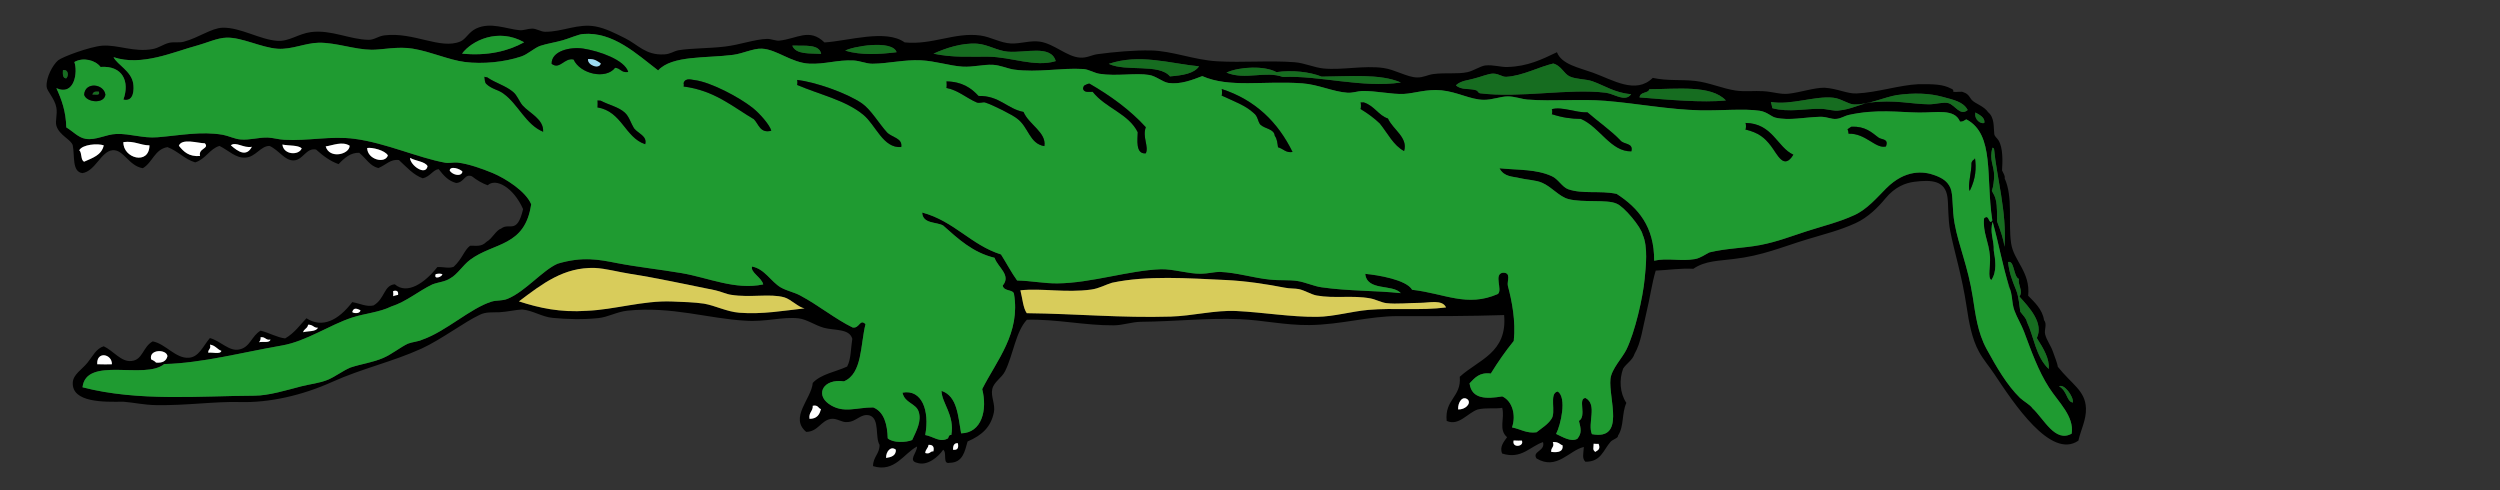 <!--?xml version="1.0" encoding="utf-8"?-->
<!-- Generator: Adobe Illustrator 15.0.2, SVG Export Plug-In . SVG Version: 6.00 Build 0)  -->

<svg version="1.1" id="Layer_1" xmlns="http://www.w3.org/2000/svg" xmlns:xlink="http://www.w3.org/1999/xlink" x="0px" y="0px" width="1020px" height="200px" viewBox="0 0 1020 200" enable-background="new 0 0 1020 200" xml:space="preserve">
<rect x="0" y="0" width="1020" height="200" fill="#333333" stroke="none"/>
<path d="M 851.066 166.59 C 851.232 171.318 848.973 175.305 847.985 179.782 C 836.736 187.612 821.486 164.341 813.674 152.6 C 811.723 149.669 809.175 146.688 807.454 143.562 C 804.447 138.105 803.291 131.234 802.388 125.198 C 800.458 112.31 797.419 103.094 795.689 94.263 C 794.722 89.326 794.992 83.689 794.577 80.525 C 793.669 73.607 788.054 73.275 781.01 74.174 C 777.545 74.617 773.167 76.188 769.226 80.984 C 766.408 84.415 762.223 88.704 757.063 91.05 C 750.407 94.076 744.876 95.352 737.094 97.719 C 727.121 100.753 718.906 104.351 707.401 105.659 C 701.504 106.471 695.834 106.267 690.871 109.668 C 685.472 109.39 681.053 110.162 675.531 110.409 C 673.994 115.478 673.14 121.849 671.707 127.67 C 670.314 133.332 669.548 139.878 666.868 144.424 C 666.131 146.918 663.517 148.353 662.236 150.397 C 660.589 154.832 660.854 160.363 663.555 164.381 C 661.599 168.744 662.67 173.952 660.144 177.738 C 660.322 178.768 658.012 179.22 657.07 180.295 C 654.129 183.654 653.206 188.469 646.839 188.386 C 645.367 187.02 646.071 184.922 646.211 182.375 C 640.301 183.627 635.196 192.061 626.888 187.043 C 624.968 184.082 630.59 184.122 629.551 180.382 C 624.318 182.069 620.758 187.546 612.892 185.045 C 611.67 182.34 613.662 180.098 614.89 178.382 C 611.258 175.208 614.048 170.812 612.901 166.396 C 610.386 166.876 606.272 166.242 602.908 167.062 C 598.74 168.474 595.181 173.961 590.242 171.723 C 589.352 162.86 596.308 162.019 595.585 153.731 C 603.198 146.743 615.067 144.006 613.681 128.545 C 600.114 128.995 584.307 129.032 570.358 128.979 C 558.672 128.935 547.071 132.483 534.254 132.622 C 524.236 132.73 515.241 130.605 505.811 130.216 C 492.495 129.667 479.131 131.18 465.617 131.289 C 461.82 131.319 458.214 132.7 454.466 132.734 C 442.618 132.839 431.008 130.133 418.964 130.45 C 414.382 135.404 413.465 144.549 410.074 151.449 C 408.717 154.209 405.484 155.802 404.839 158.763 C 404.176 161.81 406.175 164.945 405.504 168.251 C 404.311 174.129 400.795 177.553 394.778 180.114 C 393.614 184.189 392.845 188.754 387.479 188.822 C 384.364 189.554 386.554 184.698 384.813 183.489 C 382.896 186.347 378.364 190.265 374.164 188.83 C 370.337 187.942 374.163 184.724 374.165 182.174 C 368.778 184.92 365.072 192.931 356.198 190.178 C 356.223 186.357 358.882 185.217 358.861 181.515 C 356.963 178.376 358.98 171.001 354.906 169.532 C 351.172 168.463 349.479 172.174 345.585 172.202 C 343.476 172.445 341.387 170.493 338.967 170.913 C 334.897 171.618 333.774 176.125 328.93 176.211 C 321.968 170.38 331.076 162.712 331.609 156.224 C 334.963 152.6 340.984 151.718 345.633 149.555 C 347.246 146.615 347.123 141.964 347.737 138.242 C 346.57 133.985 340.507 134.914 336.206 133.754 C 332.573 132.774 329.244 130.291 325.846 129.893 C 319.296 129.127 312.194 131.459 304.104 130.841 C 289.307 130.043 273.951 124.892 256.048 126.745 C 251.663 127.198 248.206 129.36 244.096 129.787 C 237.752 130.446 231.412 130.254 225.48 129.693 C 221.049 129.274 217.392 126.645 213.027 126.273 C 210.479 126.369 206.964 127.234 203.745 127.398 C 200.989 127.502 198.149 127.177 195.69 128.462 C 189.66 131.245 179.884 138.632 171.979 142.232 C 160.208 147.593 147.587 150.382 135.687 155.754 C 123.096 161.439 109.701 164.357 98.02 164.034 C 87.592 163.745 76.379 165.484 63.723 165.292 C 58.74 165.217 54.805 164.258 50.295 163.895 C 42.593 164.015 29.308 164.336 29.685 156.123 C 29.84 152.736 33.435 150.808 35.733 147.933 C 37.905 145.217 39.243 142.208 42.323 141.281 C 46.31 143.144 49.464 147.812 53.672 147.277 C 58.26 146.861 58.287 141.467 62.299 139.285 C 67.516 140.2 71.7 146.438 77.126 145.959 C 81.174 145.601 82.733 141.394 85.624 137.93 C 90.013 139.064 93.51 143.553 97.669 142.571 C 102.078 141.674 102.59 137.094 106.337 134.892 C 110.176 135.915 112.983 137.65 116.341 138.08 C 120.329 135.763 122.493 132.428 125.024 129.85 C 131.457 134.002 138.003 130.776 143.717 123.269 C 147.138 123.879 149.496 125.284 152.398 124.623 C 157.126 121.858 156.516 116.422 161.074 115.985 C 166.123 120.434 173.454 115.339 178.435 108.956 C 181.197 108.859 183.103 109.635 185.114 108.841 C 188.692 105.492 189.378 102.064 191.8 100.255 C 194.305 100.168 196.352 100.828 198.485 98.668 C 200.962 97.278 202.34 93.919 204.507 93.232 C 207.873 90.606 210.944 95.931 213.423 85.311 C 209.403 76.299 202.212 72.541 198.984 75.592 C 196.889 74.882 194.605 73.557 192.523 71.917 C 189.474 70.744 189.508 74.48 186.092 74.658 C 182.948 73.812 181.1 71.755 178.966 68.995 C 176.663 69.279 175.588 71.999 172.498 72.752 C 168.625 71.346 166.116 68.375 162.761 65.302 C 159.318 64.816 157.56 67.264 154.359 68.578 C 150.868 67.689 149.539 64.821 146.556 62.332 C 143.044 62.218 140.497 64.457 138.141 66.969 C 134.69 65.733 131.901 63.669 128.96 61.015 C 124.859 60.186 123.651 65.357 119.844 65.448 C 116.089 65.537 114.124 61.489 109.977 59.529 C 106.289 59.534 104.272 64.111 100.13 64.3 C 96.164 64.567 93.465 61.504 89.557 59.534 C 85.546 60.69 83.971 64.904 79.629 66.254 C 75.232 64.935 72.643 61.635 68.332 60.026 C 63.063 60.916 62.277 66.299 58.27 68.629 C 52.483 67.686 50.432 60.885 45.906 61.293 C 41.248 61.714 38.913 69.833 33.615 70.633 C 29.277 70.059 30.553 63.535 29.683 59.3 C 29.072 56.955 24.251 55.301 23.014 51.334 C 22.427 49.303 23.513 46.745 22.992 43.869 C 22.312 40.113 19.114 37.218 19.015 35.335 C 18.791 31.437 21.544 26.518 23.675 24.643 C 25.403 23.203 36.54 19.081 41.694 18.638 C 48.137 18.177 54.584 21.414 62.228 20.029 C 64.872 19.55 66.5 18.092 69.01 17.465 C 71.012 17.012 73.131 17.536 74.947 17.031 C 81.141 15.387 86.239 11.435 90.844 11.31 C 98.112 11.136 105.966 16.153 113.152 16.665 C 117.948 17.006 121.708 13.759 126.895 13.088 C 135.076 12.03 142.718 16.13 150.384 16.248 C 152.762 16.285 154.213 14.738 156.946 14.416 C 168.89 13.008 179.617 20.286 187.748 16.959 C 190.04 16.072 191.158 13.124 194.22 11.665 C 200.131 8.85 206.535 11.809 211.972 12.326 C 213.608 12.482 215.267 11.707 217.072 11.671 C 218.841 11.635 220.648 12.949 222.389 12.967 C 229.434 13.04 235.817 9.444 243.034 10.802 C 247.221 11.59 251.14 13.675 254.965 15.56 C 260.361 18.22 263.314 22.576 270.938 22.2 C 273.641 22.066 274.645 20.919 276.954 20.475 C 282.316 19.623 289.197 19.799 295.885 18.987 C 301.963 18.25 308.012 16 312.983 15.87 C 314.502 15.83 316.829 16.78 317.963 16.576 C 325.191 15.84 330.227 11.287 336.381 17.319 C 346.279 16.673 361.472 11.796 369.096 17.295 C 380.287 18.448 389.511 13.081 399.945 14.481 C 404.284 15.063 408.145 17.536 412.452 17.735 C 416.402 17.918 420.372 16.406 424.256 16.986 C 430.082 17.856 435.275 23.136 440.572 23.498 C 443.446 23.731 445.357 22.422 447.742 22.104 C 454.764 21.167 462.777 20.458 469.584 20.585 C 478.15 20.744 487.192 24.457 496.483 25 C 507.195 25.626 517.859 24.586 528.227 25.389 C 532.216 25.698 536.178 27.566 539.998 27.938 C 547.662 28.683 556.455 26.622 564.436 27.736 C 569.157 28.396 574.193 31.532 578.104 31.597 C 580.734 31.676 582.403 30.531 584.809 30.214 C 589.763 29.559 594.713 30.335 598.793 29.426 C 601.07 28.919 603.913 27.044 605.863 26.719 C 609.429 26.329 612.361 27.48 615.179 27.325 C 623.258 27.099 629.137 24.232 635.232 21.304 C 637.135 26.275 644.109 27.565 649.861 29.637 C 658.033 32.582 667.391 38.637 674.323 31.773 C 680.43 33.09 685.823 32.372 691.626 33.018 C 697.347 33.656 702.771 36.16 708.214 36.95 C 711.818 37.473 716.065 36.982 719.266 37.197 C 723.312 37.391 726.398 38.609 729.683 38.246 C 734.532 37.71 740.078 35.771 744.371 35.789 C 749.764 36.128 753.617 38.301 757.468 38.129 C 765.948 37.748 774.86 34.714 782.794 34.34 C 788.973 34.313 792.672 34.356 796.026 36.144 C 797.38 36.626 796.792 37.299 797.005 37.477 C 798.402 37.688 800.405 37.12 801.18 37.68 C 803.28 38.351 803.758 40.008 804.469 40.77 C 805.964 42.371 809.508 43.282 811.165 45.795 C 813.855 47.982 813.331 51.981 813.661 54.636 C 813.801 55.764 814.788 56.255 815.439 57.337 C 817.246 60.343 817.071 65.844 816.838 69.532 C 817.37 70.794 818.143 71.63 817.908 72.798 C 821.359 80.451 819.301 90.504 820.523 99.194 C 821.543 106.448 828.472 110.93 827.496 120.659 C 829.863 123.077 833.374 126.265 833.953 130.587 C 835.358 132.318 833.932 134.514 834.417 136.405 C 835.057 138.901 836.701 140.905 837.566 143.402 C 838.313 145.561 839.487 148.407 839.567 149.614 C 845.315 156.887 850.812 159.328 851.066 166.59 M 829.284 166.582 C 833.894 170.901 838.543 180.778 845.236 176.914 C 846.366 169.859 839.844 164.11 836.019 158.147 C 831.555 151.186 828.713 143.116 825.841 135.374 C 824.687 132.263 822.915 129.747 821.861 126.566 C 820.846 123.501 820.849 119.989 819.9 117.216 C 816.7 107.862 815.562 98.98 812.973 90.5 C 811.743 94.731 813.603 98.048 813.447 102.154 C 814.127 106.067 814.815 110.732 812.491 114.282 C 810.672 113.189 812.444 108.36 811.798 104.659 C 811.766 99.012 808.794 94.895 809.503 89.136 C 811.696 86.911 811.291 92.179 812.863 89.957 C 810.13 72.401 813.875 54.926 802.392 48.761 C 801.965 48.562 801.041 49.842 799.675 49.595 C 797.395 44.218 790.18 45.996 783.007 45.921 C 774.776 45.835 765.723 44.377 754.188 46.91 C 752.542 47.272 751.312 48.401 749.028 48.506 C 747.36 48.707 745.328 47.628 742.778 47.647 C 736.102 47.806 730.173 49.325 724.392 48.009 C 722.591 47.546 720.906 45.612 717.906 45.186 C 711.775 44.241 701.771 45.182 693.724 45.01 C 681.071 44.74 667.885 42.197 655.098 41.147 C 644.569 40.282 633.933 41.443 623.108 40.619 C 620.856 40.433 618.03 39.341 615.195 39.334 C 612.084 39.351 608.826 40.805 605.259 40.726 C 599.865 40.642 594.766 37.527 588.062 36.85 C 582.339 36.23 576.739 38.144 572.883 38.31 C 567.894 38.609 561.468 36.999 555.723 37.12 C 554.006 37.18 551.807 37.973 549.782 37.837 C 543.822 37.419 537.781 34.458 531.326 34.006 C 515.561 32.861 501.658 35.958 490.522 31.05 C 486.382 32.639 481.606 34.542 476.668 33.836 C 474.473 33.477 471.415 30.987 468.914 30.585 C 462.962 29.626 455.762 31.246 448.401 30.083 C 446.493 29.738 444.142 28.291 441.944 28.155 C 432.908 27.599 423.513 29.707 413.675 28.383 C 411.067 28.012 408.229 26.614 405.106 26.441 C 401.483 26.238 396.795 27.439 392.802 27.191 C 387.282 26.848 381.752 24.897 375.719 24.606 C 368.827 24.273 362.288 25.971 355.954 26 C 353.386 26.012 350.917 24.813 348.19 24.67 C 341.502 24.368 336.573 26.281 330.204 25.97 C 322.798 25.608 316.885 20.12 310.84 19.856 C 307.292 19.701 303.193 21.848 299.074 22.382 C 288.119 23.803 274.197 22.51 268.515 28.728 C 259.78 22.065 250.134 12.852 237.916 13.871 C 236.021 13.985 232.415 15.627 229.567 16.443 C 226.532 17.313 223.035 17.794 220.361 18.742 C 217.763 19.664 215.419 22.161 212.594 23.064 C 205.73 25.373 196.914 26.202 189.686 25.295 C 183.106 24.47 175.891 21.094 168.383 19.849 C 162.308 18.841 155.933 20.321 151.674 20.308 C 144.57 20.22 137.356 17.402 130.137 17.422 C 124.466 17.537 118.99 20.301 113.246 19.889 C 106.459 19.403 98.844 15.173 92.354 15.367 C 88.528 15.482 84.446 17.533 80.187 18.62 C 71.195 21.081 57.543 27.21 46.351 23.316 C 47.898 26.524 53.527 28.933 54.333 33.971 C 54.71 36.034 54.819 41.709 50.338 40.634 C 53.013 33.269 50.057 26.657 41.006 27.307 C 38.899 24.493 33.864 23.243 30.341 25.309 C 31.763 29.174 30.549 39.294 23.006 35.975 C 25.119 40.574 26.905 45.411 27.041 51.965 C 29.852 53.648 31.881 56.115 34.92 56.635 C 39.111 57.353 43.178 54.788 47.531 54.653 C 53.184 54.477 58.319 56.489 64.257 56.004 C 73.756 55.227 82.033 53.456 90.919 55.008 C 93.396 55.441 95.726 56.707 98.148 56.91 C 101.888 57.223 105.475 56.005 109.326 56.127 C 111.4 56.187 113.863 56.977 115.824 56.994 C 125.891 57.637 134.86 55.32 144.792 56.655 C 157.456 58.356 170.533 64.355 181.589 66.374 C 183.19 66.666 185.232 66.188 186.684 66.315 C 191.151 66.837 196.394 68.76 200.883 70.515 C 206.472 72.965 214.468 77.953 216.731 83.326 C 214.196 100.78 201.482 98.771 191.806 105.998 C 188.826 108.224 186.704 111.873 183.77 113.518 C 181.496 115.021 179.025 115.055 176.433 116.03 C 170.976 118.613 165.637 123.177 159.704 125.021 C 154.84 127.426 148.999 127.843 143.808 129.521 C 134.442 132.549 125 139.231 115.077 140.952 C 98.565 143.815 82.619 148.126 66.98 148.541 C 59.12 155.093 35.142 145.132 33.666 158.009 C 56.444 163.954 82.289 161.504 103.772 161.442 C 109.686 161.425 116.71 159.216 123.033 157.592 C 126.518 156.697 130.394 156.339 133.766 154.936 C 136.788 153.678 139.889 151.225 143.023 149.943 C 147.644 148.386 152.161 147.936 156.405 145.99 C 159.887 144.582 163.138 141.745 166.412 140.219 C 168.247 139.487 170.634 139.398 172.398 138.541 C 181.976 135.191 191.944 125.749 200.544 123.066 C 202.628 122.416 204.85 122.825 207.046 121.935 C 214.298 118.997 221.408 110.2 227.545 107.573 C 237.801 104.539 244.443 105.921 251.596 107.316 C 259.8 108.916 269.116 109.907 278.013 111.416 C 289.102 113.296 299.995 118.459 311.394 116.038 C 310.833 113.283 306.063 111.105 306.84 108.743 C 312.013 109.708 314.496 114.89 318.558 117.273 C 321.188 118.746 323.9 119.182 326.441 120.535 C 333.986 124.551 340.65 130.08 347.851 133.606 C 350.722 134.155 350.742 129.899 353.127 132.249 C 350.998 140.71 351.872 152.416 344.334 155.584 C 335.971 154.382 332.612 160.792 338.075 164.731 C 343.934 168.956 349.407 166.173 356.288 166.235 C 360.739 168.027 362.017 173.169 362.191 178.838 C 364.249 180.736 369.67 180.627 372.173 179.502 C 374.02 175.643 376.049 171.569 374.838 168.161 C 373.845 164.318 369.102 164.688 368.215 160.176 C 376.098 158.77 379.357 167.436 377.497 177.492 C 380.857 178.065 383.481 180.787 386.808 178.817 C 387.086 178.089 387.206 177.331 388.14 177.478 C 389.586 169.369 384.199 164.427 384.142 159.471 C 390.652 161.62 390.883 169.924 392.134 176.803 C 400.616 176.635 402.916 167.184 400.738 158.752 C 406.628 147.06 416.482 135.917 413.692 119.811 C 413.166 117.981 409.572 118.971 409.101 116.513 C 412.704 112.234 407.055 109.042 405.786 105.177 C 396.866 103.027 390.948 97.463 384.773 91.987 C 381.961 90.449 376.447 91.391 376.251 86.704 C 389.306 90.212 396.179 99.957 408.407 103.816 C 410.729 107.489 412.709 111.3 414.987 114.439 C 420.997 114.599 426.035 115.675 431.385 115.626 C 445.157 115.499 460.655 110.314 473.558 109.849 C 478.595 109.667 484.997 111.792 489.731 111.662 C 493.046 111.773 495.113 110.848 497.765 110.945 C 504.678 111.199 511.353 113.399 518.271 114.1 C 522.02 114.48 525.808 114.104 529.404 114.66 C 532.685 115.167 535.933 116.762 539.328 117.242 C 550.067 118.759 561.436 118.538 571.502 119.597 C 568.27 115.81 557.689 118.894 557.025 111.734 C 562.026 112.182 573.839 114.115 576.157 118.23 C 589.508 119.745 598.499 125.476 611.144 119.942 C 613.142 118.219 609.331 111.893 613.115 111.271 C 616.819 111.086 614.733 114.808 615.213 116.615 C 616.854 122.794 618.482 131.017 617.613 139.112 C 614.344 143.114 611.213 147.602 608.254 152.403 C 603.655 151.798 601.748 154.125 599.579 156.397 C 600.405 163.012 606.731 162.766 612.904 161.727 C 617.055 163.567 618.645 169.465 616.896 174.378 C 620.563 175.11 622.783 176.896 626.89 176.378 C 629.116 174.604 631.488 173.196 632.892 171.047 C 635.108 168.378 631.809 160.377 635.57 159.729 C 639.33 162.262 636.796 173.338 634.89 177.042 C 637.67 178.32 640.91 180.433 643.543 179.041 C 645.407 176.764 645.074 175.09 644.214 171.712 C 647.514 169.764 643.606 162.478 646.894 162.376 C 651.871 165.093 647.601 172.676 649.501 177.135 C 663.344 179.744 656.228 162.638 657.066 154.618 C 657.495 150.521 661.964 146 663.643 142.512 C 667.081 135.369 670.274 121.643 671.033 113.682 C 671.496 108.818 672.451 100.698 670.206 95.737 C 669.585 92.628 662.561 84.225 659.571 83.087 C 655.527 81.246 646.088 82.807 639.88 81.213 C 635.995 80.216 633.481 76.32 628.994 74.55 C 627.243 73.541 622.571 73.32 620.012 72.656 C 617.48 71.999 613.515 72.25 611.827 68.661 C 619.85 69.456 626.852 68.97 633.08 71.883 C 635.753 72.983 637.462 76.315 639.697 77.18 C 645.86 79.29 652.636 77.639 659.611 79.099 C 668.399 84.814 674.999 92.477 674.895 106.368 C 680.392 105.116 685.718 106.736 691.53 105.699 C 693.82 105.291 695.905 103.698 697.446 102.977 C 704.486 101.248 711.292 101.3 718.136 99.977 C 725.005 98.649 731.162 96.328 737.029 94.361 C 743.796 92.093 751.047 90.686 756.132 87.773 C 761.844 85.879 766.057 80.195 769.592 76.763 C 777.477 69.109 784.826 69.765 789.515 71.545 C 792.405 72.642 794.634 73.922 795.84 76.834 C 796.95 79.514 796.418 85.303 797.449 91.029 C 799.156 100.513 802.902 108.381 804.902 121.278 C 805.961 128.109 806.893 135.657 810.503 142.351 C 814.379 149.537 819.044 157.263 824.019 162.256 C 826.295 164.14 828.043 165.008 829.284 166.582 M 840.106 157.622 C 843.576 159.596 843.142 163.968 845.758 164.218 C 846.018 161.705 842.092 156.411 840.106 157.622 M 826.986 131.345 C 829.911 137.538 830.536 145.445 835.874 150.54 C 836.284 146.546 833.876 142.358 831.026 137.927 C 833.889 131.791 828.081 125.593 823.913 120.997 C 825.601 118.746 823.166 116.203 823.732 113.824 C 821.44 112.926 821.921 106.034 819.277 106.921 C 819.819 111.438 820.911 114.256 822.552 118.291 C 823.708 121.132 823.846 124.597 824.294 127.201 C 825.401 128.703 826.719 129.843 826.986 131.345 M 814.793 90.312 C 816.429 94.749 817.38 97.518 817.854 100.667 C 818.858 86.594 814.54 71.706 813.59 60.911 C 813.453 60.89 813.583 60.315 812.942 60.269 C 811.458 65.251 813.652 67.65 813.6 71.768 C 813.577 73.588 813.308 76.149 812.673 77.868 C 813.563 79.483 813.916 79.987 814.293 81.572 C 814.942 84.297 814.751 88.07 814.793 90.312 M 805.96 45.907 C 805.397 48.994 808.361 50.727 809.608 50.147 C 809.991 48.014 807.705 46.849 805.96 45.907 M 794.929 42.074 C 797.61 42.805 799.767 47.526 802.806 44.883 C 801.094 41.507 796.963 40.726 792.603 39.523 C 787.217 38.036 780.83 37.788 774.028 38.798 C 768.864 39.565 762.469 42.729 756.65 42.63 C 753.741 42.581 751.707 40.22 747.793 39.864 C 740.844 39.037 730.376 43.03 722.543 41.594 C 722.776 42.698 723.091 43.728 723.112 44.138 C 729.984 45.962 736.625 44.246 743.006 44.402 C 745.645 44.466 748.489 45.458 750.3 45.083 C 755.361 44.593 758.905 42.403 762.887 41.865 C 772.665 40.542 780.039 42.498 787.032 42.553 C 789.755 42.575 792.893 41.519 794.929 42.074 M 668.932 39.747 C 681.142 40.726 694.377 41.943 704.159 40.99 C 698.156 34.585 684.19 36.363 672.913 36.4 C 672.594 38.197 669.202 37.263 668.932 39.747 M 655.219 37.835 C 658.607 38.246 663.034 41.859 665.523 38.424 C 658.943 37.982 654.434 34.745 649.688 33.186 C 647.334 32.191 643.014 32.433 640.406 31.18 C 638.06 30.053 636.969 26.806 633.734 25.922 C 627.919 27.268 621.243 30.936 614.634 31.341 C 612.816 31.452 611.717 30.067 609.194 30.034 C 607.189 30.039 604.141 31.407 601.286 32.084 C 599.149 32.742 596.097 32.826 594.007 34.804 C 596.219 36.84 599.424 36.004 601.975 36.754 C 603.159 37.023 603.038 37.952 603.836 38.052 C 620.248 40.111 639.929 35.977 655.219 37.835 M 650.873 184.374 C 651.958 183.668 653.115 183.258 652.207 181.042 C 652.541 181.134 650.538 181.134 650.208 181.042 C 650.192 182.834 649.662 183.473 650.873 184.374 M 637.542 181.707 C 636.479 181.419 635.969 180.148 633.554 180.38 C 634.355 182.505 632.721 182.434 632.886 184.375 C 635.903 184.734 637.854 184.221 637.542 181.707 M 617.559 179.718 C 616.717 182.995 622.123 182.226 620.889 179.718 C 621.209 179.809 617.871 179.81 617.559 179.718 C 617.873 179.81 617.873 179.809 617.559 179.718 M 594.908 167.059 C 597.813 167.189 600.299 164.709 598.905 163.065 C 596.776 161.189 594.732 164.103 594.908 167.059 M 589.974 125.435 C 588.535 122.09 583.045 123.553 579.522 123.561 C 575.222 123.571 569.787 124.154 565.663 123.683 C 563.609 123.448 561.318 122.153 559.07 121.738 C 551.954 120.423 544.167 121.818 537.336 120.594 C 534.917 120.16 532.297 118.475 530.105 117.996 C 528.412 117.627 526.041 117.749 524.217 117.387 C 516.89 115.932 508.364 114.64 500.309 114.258 C 484.541 113.511 468.006 112.319 453.685 115.371 C 451.241 116.031 448.432 117.786 445.14 118.128 C 434.799 119.583 425.047 117.483 416.33 118.449 C 417.169 121.817 417.449 125.733 418.925 127.779 C 439.243 128.016 457.656 129.772 477.591 129.165 C 486.804 128.885 495.638 126.467 504.494 126.897 C 515.29 127.42 526.791 129.385 537.373 129.268 C 544.183 129.192 551.448 127.03 558.363 126.428 C 568.651 125.534 579.703 126.777 589.974 125.435 M 523.432 31.408 C 538.31 30.701 555.671 36.008 571.564 33.663 C 563.131 29.977 550.475 31.195 539.246 31.269 C 534.421 29.325 527.167 28.494 520.789 29.43 C 516.066 26.781 505.905 27.12 500.385 29.619 C 508.118 32.814 516.245 28.775 523.432 31.408 M 477.358 31.168 C 482.454 30.737 487.125 30.058 489.201 27.07 C 477.215 25.892 465.054 21.808 452.384 26.054 C 459.316 29.39 472.897 25.81 477.358 31.168 M 403.15 23.126 C 412.659 23.212 422.238 27.526 430.735 24.929 C 428.8 18.146 418.401 21.686 411.193 21.083 C 406.845 20.72 402.963 18.099 398.608 17.819 C 392.433 17.422 385.593 19.718 380.869 21.907 C 388.962 23.578 395.498 23.058 403.15 23.126 M 388.81 183.484 C 390.763 183.782 391.195 182.647 390.803 180.818 C 389.255 180.707 388.816 181.834 388.81 183.484 M 380.823 184.158 C 381.21 182.509 380.777 181.385 378.827 181.498 C 378.737 182.854 377.585 183.267 377.495 184.83 C 379.569 185.473 379.417 183.984 380.823 184.158 M 361.529 186.845 C 363.72 186.517 365.562 185.895 365.525 183.512 C 363.524 181.744 361.393 184.24 361.529 186.845 M 365.811 21.304 C 364.081 16.039 347.551 19.015 344.851 20.668 C 351.372 22.614 358.817 22.165 365.811 21.304 M 330.271 170.886 C 333.257 170.911 334.432 169.175 334.937 166.887 C 333.837 166.692 333.896 165.063 331.605 165.556 C 331.739 167.822 329.876 168.192 330.271 170.886 M 323.257 18.611 C 324.756 22.367 330.512 21.692 335.036 21.988 C 334.275 17.876 328.299 18.769 323.257 18.611 M 328.26 125.805 C 325.942 125.512 322.601 122.057 320.016 121.321 C 314.252 119.68 305.988 121.503 298.446 120.32 C 296.067 119.947 294.453 119.02 291.773 118.408 C 279.417 115.997 268.718 113.487 256.984 111.713 C 252.108 110.975 247.641 109.513 242.348 109.326 C 230.777 108.916 220.69 115.812 211.87 122.944 C 219.487 125.762 229.178 127.395 239.148 126.874 C 251.028 126.254 262.233 122.606 274.121 123.014 C 278.624 123.169 283.18 123.273 287.227 123.91 C 291.827 124.634 296.485 127.188 301.615 127.594 C 310.844 128.325 320.239 126.713 328.26 125.805 M 213.841 17.247 C 203.215 11.219 192.376 16.637 188.516 21.877 C 198.726 22.909 207.256 20.914 213.841 17.247 M 183.477 69.569 C 184.73 71.6 188.385 72.124 188.67 70.015 C 187.831 68.895 183.627 67.501 183.477 69.569 M 177.768 111.841 C 176.785 114.446 180.746 112.745 180.434 111.838 C 179.631 111.646 179.248 111.525 177.768 111.841 M 167.293 64.394 C 167.329 67.511 173.713 71.939 174.447 67.777 C 173.337 65.814 169.625 65.766 167.293 64.394 M 162.404 120.328 C 162.615 118.9 161.946 118.293 160.403 118.764 C 160.484 118.877 160.484 120.895 160.402 120.866 C 160.484 120.708 162.489 120.268 162.404 120.325 C 162.487 120.381 162.487 120.376 162.404 120.328 M 149.8 60.386 C 149.886 65.171 157.181 66.933 158.252 63.4 C 157.085 61.303 151.726 60.012 149.8 60.386 M 143.716 127.315 C 144.183 127.894 146.957 128.132 147.05 126.57 C 146.122 126.2 144.313 125.034 143.716 127.315 M 142.66 59.447 C 139.619 57.545 135.951 59.282 132.878 59.736 C 134.433 65.018 142.609 63.011 142.66 59.447 M 123.686 135.551 C 125.558 134.987 129.054 135.435 129.689 133.696 C 128.025 133.898 127.741 132.36 125.687 132.485 C 125.558 134.004 123.947 134.179 123.686 135.551 M 123.106 60.51 C 121.587 59.132 117.878 59.529 115.216 58.974 C 115.692 63.294 122.036 63.473 123.106 60.51 M 110.329 138.535 C 108.443 138.978 108.335 137.339 106.336 137.578 C 106.417 138.62 106.069 139.131 105.671 139.626 C 107.098 139.26 110.105 140.074 110.329 138.535 M 102.763 59.881 C 99.431 60.592 96.287 57.618 94.175 59.276 C 97.284 62.076 100.606 64.041 102.763 59.881 M 84.993 143.922 C 86.625 143.608 89.876 144.727 90.324 143.155 C 88.649 142.568 87.884 140.91 85.659 140.599 C 86.257 142.533 84.763 142.417 84.993 143.922 M 81.616 63.651 C 80.812 60.436 85.525 60.717 83.599 58.468 C 80.796 58.436 74.175 56.276 72.978 59.456 C 74.904 61.875 77.025 64 81.616 63.651 M 68.326 145.277 C 67.903 142.35 60.636 142.44 61.664 146.611 C 62.486 147.011 63.209 147.4 63.661 147.944 C 66.283 148.167 67.887 147.309 68.326 145.277 M 50.339 57.974 C 50.104 64.567 60.879 67.572 60.992 59.304 C 57.103 59.269 54.959 57.386 50.339 57.974 M 45.67 148.611 C 45.759 144.34 39.3 143.14 39.674 148.611 C 39.688 148.688 45.698 148.686 45.67 148.611 C 45.694 148.687 45.694 148.687 45.67 148.611 M 42.335 59.305 C 39.88 58.425 33.647 58.897 32.34 61.306 C 33.541 62.361 32.797 65.342 34.339 65.967 C 37.691 64.456 41.472 63.325 42.335 59.305 M 27.006 31.974 C 28.08 31.002 27.991 28.187 25.674 28.644 C 25.584 30.308 25.56 31.895 27.006 31.974"></path>
<path fill="#1F9B31" d="M 845.246 176.921 C 838.475 180.741 834.007 170.965 829.207 166.538 C 828.496 165.273 825.686 163.784 824.235 162.386 C 818.734 157.087 814.491 149.607 810.524 142.368 C 806.829 135.624 805.98 128.126 804.907 121.286 C 802.882 108.372 799.164 100.521 797.451 91.032 C 796.416 85.304 796.931 79.512 795.842 76.838 C 794.659 73.934 792.354 72.622 789.512 71.548 C 784.9 69.805 777.353 69.048 769.645 76.794 C 766.188 80.267 761.438 85.658 756.361 87.905 C 750.617 90.448 743.983 92.2 737.06 94.382 C 731.058 96.275 725.058 98.681 718.146 99.984 C 711.258 101.282 704.515 101.269 697.442 102.976 C 695.909 103.705 693.82 105.297 691.531 105.705 C 685.722 106.74 680.385 105.116 674.898 106.371 C 674.978 92.481 668.432 84.818 659.586 79.102 C 652.784 77.646 645.644 79.285 639.805 77.188 C 637.315 76.294 635.714 73.017 633.152 71.875 C 626.682 68.992 619.991 69.45 611.783 68.662 C 613.69 72.283 617.277 71.963 620.059 72.668 C 622.87 73.38 626.588 73.411 629.32 74.618 C 632.929 76.212 636.197 80.26 639.939 81.229 C 645.914 82.776 655.66 81.273 659.549 83.086 C 662.593 84.234 669.564 92.63 670.205 95.741 C 672.451 100.704 671.495 108.819 671.031 113.683 C 670.271 121.646 667.079 135.373 663.643 142.515 C 661.966 146.002 657.494 150.521 657.065 154.62 C 656.226 162.642 663.343 179.75 649.501 177.136 C 647.602 172.677 651.873 165.094 646.894 162.379 C 643.604 162.481 647.512 169.765 644.212 171.718 C 645.074 175.096 645.407 176.767 643.543 179.044 C 640.912 180.436 637.67 178.325 634.887 177.043 C 636.796 173.344 639.332 162.268 635.568 159.732 C 631.809 160.38 635.107 168.379 632.892 171.05 C 631.488 173.196 629.116 174.605 626.892 176.381 C 622.786 176.901 620.563 175.113 616.896 174.383 C 618.643 169.47 617.053 163.57 612.906 161.732 C 606.731 162.766 600.402 163.016 599.581 156.403 C 601.746 154.13 603.655 151.801 608.254 152.404 C 611.211 147.607 614.346 143.12 617.613 139.112 C 618.481 131.02 616.855 122.794 615.214 116.618 C 614.734 114.811 616.82 111.087 613.117 111.272 C 609.331 111.898 613.142 118.224 611.144 119.947 C 598.499 125.481 589.507 119.748 576.157 118.233 C 573.838 114.116 562.03 112.188 557.02 111.734 C 557.714 118.899 568.232 115.802 571.526 119.606 C 561.276 118.503 550.304 118.817 539.208 117.218 C 536.091 116.8 532.757 115.189 529.307 114.637 C 525.828 114.118 522.253 114.527 518.121 114.073 C 511.564 113.441 504.675 111.21 497.655 110.926 C 495.638 110.952 492.43 111.669 489.935 111.696 C 484.718 111.754 478.671 109.683 473.592 109.859 C 460.583 110.309 445.199 115.504 431.386 115.626 C 426.02 115.673 421.011 114.603 414.983 114.44 C 412.714 111.307 410.726 107.493 408.408 103.817 C 396.181 99.96 389.306 90.216 376.252 86.708 C 376.447 91.393 381.961 90.451 384.772 91.988 C 390.949 97.465 396.865 103.029 405.787 105.179 C 407.057 109.045 412.705 112.24 409.103 116.516 C 409.571 118.974 413.165 117.986 413.693 119.814 C 416.479 135.92 406.627 147.065 400.739 158.758 C 402.914 167.185 400.616 176.638 392.135 176.808 C 390.882 169.924 390.653 161.623 384.141 159.474 C 384.2 164.43 389.587 169.369 388.141 177.481 C 387.208 177.333 387.087 178.095 386.809 178.82 C 383.481 180.786 380.856 178.073 377.498 177.491 C 379.351 167.467 376.102 158.723 368.211 160.214 C 369.128 164.494 373.808 164.603 374.856 168.04 C 376.015 171.842 374.046 175.458 372.17 179.534 C 369.677 180.583 364.246 180.763 362.192 178.837 C 362.017 173.177 360.741 168.025 356.288 166.238 C 349.406 166.173 343.932 168.959 338.074 164.734 C 332.611 160.794 335.97 154.385 344.335 155.587 C 351.873 152.421 350.999 140.71 353.125 132.252 C 350.742 129.904 350.721 134.16 347.849 133.61 C 340.651 130.084 333.986 124.555 326.442 120.538 C 323.901 119.186 321.186 118.748 318.559 117.276 C 314.497 114.893 312.014 109.711 306.839 108.749 C 306.064 111.111 310.834 113.284 311.392 116.041 C 299.994 118.465 289.103 113.299 278.014 111.419 C 269.115 109.91 259.799 108.918 251.595 107.319 C 244.442 105.924 237.802 104.544 227.546 107.575 C 221.408 110.205 214.297 118.998 207.045 121.938 C 204.85 122.828 202.627 122.419 200.543 123.069 C 191.943 125.754 181.975 135.191 172.401 138.544 C 170.623 139.398 168.265 139.499 166.4 140.221 C 163.213 141.769 159.789 144.552 156.447 146.006 C 152.072 147.909 147.71 148.408 143.015 149.941 C 139.903 151.232 136.788 153.68 133.767 154.938 C 130.395 156.343 126.517 156.701 123.034 157.595 C 116.714 159.217 109.688 161.424 103.773 161.442 C 82.287 161.506 56.445 163.957 33.666 158.012 C 35.144 145.136 59.121 155.098 66.98 148.544 C 82.619 148.128 98.567 143.821 115.079 140.955 C 125.002 139.232 134.443 132.557 143.809 129.518 C 149 127.834 154.839 127.439 159.705 125.022 C 165.639 123.182 170.979 118.613 176.434 116.032 C 179.029 115.055 181.496 115.022 183.77 113.522 C 186.703 111.879 188.828 108.226 191.806 106 C 201.473 98.774 214.211 100.784 216.72 83.328 C 214.524 78.084 206.391 72.832 200.918 70.566 C 196.376 68.685 191.087 66.855 186.746 66.339 C 185.118 66.145 183.215 66.678 181.609 66.384 C 170.52 64.35 157.448 58.355 144.802 56.661 C 134.885 55.332 125.809 57.604 115.892 57.027 C 113.676 56.898 111.534 56.245 109.304 56.124 C 105.489 55.992 101.902 57.256 98.14 56.899 C 95.714 56.707 93.447 55.49 90.893 54.986 C 82.073 53.498 73.739 55.211 64.257 56.006 C 58.328 56.502 53.18 54.477 47.53 54.657 C 43.179 54.795 39.111 57.356 34.921 56.638 C 31.883 56.118 29.85 53.651 27.044 51.969 C 26.904 45.415 25.118 40.578 23.006 35.976 C 30.55 39.295 31.765 29.176 30.343 25.311 C 33.866 23.248 38.9 24.497 41.008 27.311 C 50.056 26.664 53.015 33.271 50.339 40.639 C 54.827 41.712 54.702 36.04 54.342 33.972 C 53.484 28.947 47.976 26.511 46.299 23.328 C 57.867 27.15 70.714 21.179 80.438 18.573 C 83.95 17.632 88.706 15.45 92.415 15.359 C 98.703 15.203 106.53 19.394 113.257 19.89 C 118.949 20.309 124.499 17.538 130.132 17.427 C 137.367 17.398 144.567 20.223 151.676 20.31 C 155.932 20.32 162.308 18.844 168.385 19.852 C 175.894 21.098 183.104 24.472 189.687 25.297 C 196.919 26.204 205.722 25.37 212.605 23.07 C 215.364 22.147 217.846 19.692 220.325 18.732 C 223.101 17.817 226.505 17.306 229.565 16.443 C 232.435 15.633 236.007 13.982 237.919 13.874 C 250.132 12.854 259.784 22.069 268.518 28.731 C 274.197 22.512 288.127 23.806 299.076 22.385 C 303.192 21.851 307.3 19.702 310.841 19.857 C 316.874 20.122 322.825 25.607 330.194 25.971 C 336.532 26.285 341.617 24.367 348.121 24.672 C 351.046 24.81 353.36 26.015 355.936 26.002 C 362.288 25.97 368.876 24.277 375.697 24.605 C 381.668 24.892 387.522 26.864 392.656 27.181 C 397.164 27.464 401.219 26.222 405.156 26.444 C 408.158 26.609 411.119 28.015 413.663 28.385 C 423.581 29.711 432.824 27.597 441.984 28.16 C 444.213 28.297 446.238 29.718 448.547 30.096 C 455.399 31.22 463.313 29.651 468.792 30.577 C 471.708 31.01 474.269 33.462 476.704 33.841 C 481.555 34.541 486.414 32.64 490.521 31.051 C 501.669 35.961 515.557 32.861 531.329 34.006 C 537.777 34.459 543.832 37.419 549.783 37.837 C 551.829 37.971 553.975 37.189 555.748 37.115 C 561.331 37.026 568.098 38.574 572.792 38.326 C 576.955 38.106 582.192 36.256 588.091 36.845 C 594.732 37.536 599.887 40.639 605.258 40.728 C 608.832 40.803 612.083 39.352 615.199 39.336 C 618.029 39.344 620.859 40.433 623.108 40.621 C 633.935 41.446 644.57 40.284 655.1 41.148 C 667.887 42.198 681.074 44.742 693.729 45.012 C 701.775 45.184 711.776 44.242 717.91 45.189 C 720.914 45.61 722.58 47.54 724.402 48.011 C 730.13 49.313 736.179 47.812 742.732 47.644 C 745.626 47.646 746.94 48.683 749.214 48.517 C 751.021 48.385 752.604 47.276 754.236 46.913 C 765.659 44.371 774.808 45.836 783.011 45.921 C 790.162 45.995 797.411 44.22 799.676 49.595 C 801.049 49.843 801.962 48.563 802.393 48.762 C 813.88 54.929 810.126 72.398 812.871 89.963 C 811.271 92.159 811.736 86.951 809.478 89.108 C 808.96 95.059 811.499 98.78 811.922 104.783 C 812.153 108.062 810.883 113.404 812.455 114.246 C 814.864 110.787 814.107 106.042 813.45 102.16 C 813.635 98.049 811.688 94.728 813.018 90.507 C 815.311 98.945 817.086 107.918 819.692 117.186 C 821.293 120.052 820.659 123.477 821.822 126.56 C 823.03 129.762 824.65 132.262 825.824 135.376 C 828.748 143.124 831.54 151.184 836.021 158.149 C 839.859 164.114 846.347 169.848 845.246 176.921 M 804.377 66.431 C 804.489 69.967 802.663 76.064 803.651 77.874 C 806.188 72.766 806.332 68.507 805.792 64.5 C 805.597 65.501 804.918 64.829 804.377 66.431 M 769.453 59.756 C 770.715 56.463 767.713 57.111 766.411 56.124 C 763.542 53.947 761.02 51.481 755.374 51.695 C 755.121 51.911 754.49 52.163 753.794 52.737 C 754.259 53.852 754.076 53.803 754.205 54.538 C 761.315 54.329 765.142 60.791 769.453 59.756 M 722.513 59.492 C 725.238 63.014 727.783 69.533 731.683 63.117 C 725.029 60.064 723.244 50.315 712.113 50.157 C 712.425 50.166 712.505 52.849 712.067 52.814 C 717.631 54.166 719.966 56.2 722.513 59.492 M 665.594 61.746 C 666.531 58.089 662.344 59.162 660.95 57.1 C 657.103 53.139 652.238 49.8 647.679 45.833 C 642.868 46.049 637.403 43.37 633.091 44.565 C 633.411 44.586 633.411 46.59 633.09 46.565 C 637.645 48.02 641.109 48.47 645.022 48.511 C 652.802 51.904 657.181 61.917 665.594 61.746 M 572.87 61.62 C 574.579 56.13 568.308 52.883 566.276 48.354 C 562.375 47.091 560.785 43.154 556.377 41.778 C 556.669 41.806 555.337 41.806 555.067 41.795 C 555.346 41.811 555.349 44.479 555.062 44.45 C 558.12 46.297 560.785 48.277 562.974 50.378 C 566.252 54.456 568.508 59.297 572.87 61.62 M 521.433 60.073 C 523.669 60.736 524.649 62.442 527.356 62.009 C 521.445 49.964 512.273 40.791 498.406 36.305 C 498.65 36.313 498.655 38.989 498.401 38.966 C 503.31 41.291 508.142 42.941 511.557 46.166 C 513.25 47.456 513.136 49.469 514.19 50.806 C 516.24 52.709 519.843 52.512 520.115 55.418 C 521.103 56.698 521.21 58.59 521.433 60.073 M 467.479 62.569 C 468.822 59.86 465.999 55.881 467.482 51.906 C 461.132 44.933 453.236 39.168 444.506 34.131 C 443.828 34.119 443.285 34.467 442.54 34.814 C 442.25 34.981 441.992 35.387 441.874 36.147 C 442.179 37.872 444.298 37.463 445.816 37.449 C 451.037 44.099 460.423 46.318 464.199 53.938 C 464.18 56.713 463.129 62.958 467.479 62.569 M 426.104 59.608 C 427.001 54.008 419.769 50.851 417.594 45.682 C 410.863 44.382 407.836 39.006 399.228 39.146 C 396.296 35.938 392.533 33.309 386.113 33.222 C 386.306 33.235 386.308 35.91 386.111 35.889 C 390.917 36.759 394.281 40.004 398.573 41.825 C 399.678 42.188 401.125 41.571 401.831 41.782 C 404.962 42.716 413.316 46.969 414.972 48.373 C 419.717 51.857 420.001 58.659 426.104 59.608 M 367.731 60.007 C 368.114 56.247 364.213 56.248 361.778 53.977 C 358.859 50.563 355.222 44.651 351.675 42.197 C 345.413 37.866 332.32 33.387 325.168 32.609 C 325.46 32.706 325.374 34.657 325.211 34.647 C 335.013 38.799 344.874 40.847 352.15 46.754 C 357.411 51.024 360.205 60.539 367.731 60.007 M 307.595 48.642 C 309.594 50.692 310.132 54.504 314.686 53.336 C 313.942 50.728 309.74 46.133 307.191 44.097 C 301.732 39.737 290.111 33.549 283.405 32.682 C 282.667 32.715 279.567 31.434 278.903 33.938 C 279.032 33.957 279.036 35.304 278.902 35.289 C 291.53 36.898 298.914 43.55 307.595 48.642 M 263.231 58.841 C 264.164 55.501 260.451 54.606 258.7 52.367 C 257.302 50.321 256.855 47.591 254.816 45.882 C 252.431 43.675 248.455 42.858 245.07 41.074 C 245.18 41.134 243.905 40.96 243.753 41.013 C 243.892 41.012 243.859 43.821 243.754 43.811 C 253.763 45.45 254.917 56.041 263.231 58.841 M 250.964 27.641 C 253.347 27.863 253.398 29.76 256.316 29.378 C 254.896 24.408 244.412 20.835 238.048 19.839 C 232.668 18.997 224.929 20.793 225.067 26.034 C 228.439 28.588 230.209 23.45 234.015 24.262 C 236.69 30.181 247.204 32.558 250.964 27.641 M 221.592 53.753 C 221.915 48.642 216.09 46.234 213.208 43.027 C 211.775 41.333 211.047 38.903 209.32 37.499 C 206.37 35.005 202.33 33.941 198.926 31.667 C 199.053 31.5 197.72 31.507 197.648 31.297 C 197.717 32.327 197.859 33.666 198.293 34.137 C 200.632 36.425 203.392 36.605 205.43 38.193 C 211.5 42.568 214.46 50.783 221.592 53.753 M 34.341 38.641 C 35.141 41.715 42.42 42.629 43.001 38.641 C 42.4 34.107 34.653 33.274 34.341 38.641"></path>
<path fill="#166D20" d="M 845.758 164.218 C 843.142 163.968 843.575 159.596 840.106 157.622 C 842.091 156.411 846.02 161.707 845.758 164.218"></path>
<path fill="#166D20" d="M 835.874 150.54 C 830.537 145.444 829.913 137.539 826.987 131.344 C 826.72 129.843 825.401 128.704 824.294 127.2 C 823.845 124.597 823.707 121.133 822.552 118.292 C 820.91 114.257 819.819 111.438 819.276 106.922 C 821.921 106.034 821.44 112.926 823.732 113.824 C 823.166 116.203 825.602 118.746 823.912 120.998 C 828.081 125.593 833.889 131.791 831.026 137.926 C 833.874 142.36 836.285 146.544 835.874 150.54"></path>
<path fill="#166D20" d="M 817.854 100.668 C 817.382 97.52 816.429 94.749 814.793 90.313 C 814.75 88.069 814.942 84.299 814.294 81.574 C 813.917 79.988 813.561 79.484 812.674 77.87 C 813.309 76.148 813.578 73.588 813.601 71.767 C 813.652 67.648 811.456 65.251 812.942 60.269 C 813.583 60.315 813.454 60.891 813.592 60.912 C 814.54 71.706 818.859 86.593 817.854 100.668"></path>
<path d="M 803.651 77.874 C 802.663 76.064 804.491 69.966 804.379 66.432 C 804.918 64.83 805.598 65.502 805.793 64.501 C 806.332 68.507 806.188 72.765 803.651 77.874"></path>
<path fill="#166D20" d="M 809.607 50.147 C 808.361 50.727 805.397 48.994 805.96 45.907 C 807.704 46.845 809.99 48.015 809.607 50.147"></path>
<path fill="#166D20" d="M 802.815 44.884 C 799.755 47.523 797.615 42.805 794.93 42.075 C 792.891 41.521 789.755 42.575 787.033 42.555 C 780.042 42.503 772.674 40.551 762.886 41.863 C 758.901 42.398 755.367 44.599 750.299 45.08 C 748.495 45.473 745.642 44.466 743.005 44.403 C 736.629 44.249 729.975 45.963 723.116 44.14 C 723.061 43.73 722.827 42.697 722.509 41.597 C 730.58 43.023 740.527 39.045 747.968 39.862 C 751.137 40.21 754.288 42.617 756.509 42.614 C 762.531 42.741 769.044 39.582 773.895 38.783 C 781.085 37.82 787.097 38.024 792.588 39.522 C 797.033 40.735 801.039 41.501 802.815 44.884"></path>
<path d="M 766.414 56.124 C 767.716 57.111 770.716 56.461 769.455 59.756 C 765.143 60.791 761.316 54.33 754.202 54.538 C 754.08 53.809 754.252 53.842 753.798 52.744 C 754.494 52.169 755.118 51.905 755.375 51.697 C 761.021 51.48 763.544 53.948 766.414 56.124"></path>
<path d="M 731.683 63.117 C 727.783 69.533 725.239 63.014 722.515 59.493 C 719.969 56.201 717.631 54.165 712.068 52.814 C 712.505 52.849 712.425 50.166 712.113 50.157 C 723.242 50.315 725.029 60.065 731.683 63.117"></path>
<path fill="#166D20" d="M 704.159 40.991 C 694.377 41.942 681.14 40.725 668.932 39.749 C 669.2 37.265 672.594 38.199 672.913 36.4 C 684.19 36.364 698.156 34.585 704.159 40.991"></path>
<path d="M 660.95 57.1 C 662.346 59.161 666.529 58.09 665.594 61.747 C 657.181 61.918 652.805 51.905 645.024 48.512 C 641.106 48.472 637.645 48.02 633.09 46.565 C 633.411 46.59 633.411 44.587 633.091 44.566 C 637.406 43.372 642.868 46.05 647.679 45.833 C 652.238 49.8 657.103 53.138 660.95 57.1"></path>
<path fill="#166D20" d="M 665.507 38.427 C 663.059 41.857 658.593 38.244 655.216 37.835 C 639.981 35.987 620.154 40.089 603.903 38.066 C 602.839 37.903 603.308 37.055 601.95 36.746 C 599.463 36.012 596.197 36.835 594.01 34.804 C 596.094 32.822 599.152 32.741 601.288 32.084 C 604.139 31.406 607.188 30.037 609.191 30.033 C 611.713 30.066 612.817 31.452 614.636 31.341 C 621.239 30.938 627.924 27.267 633.729 25.922 C 636.997 26.791 638.023 30.066 640.418 31.176 C 643.078 32.41 647.197 32.238 649.756 33.16 C 654.294 34.795 659.039 37.951 665.507 38.427"></path>
<path fill="#FFFFFF" d="M 652.209 181.042 C 653.116 183.26 651.959 183.665 650.873 184.376 C 649.66 183.473 650.192 182.832 650.208 181.042 C 650.538 181.133 652.543 181.135 652.209 181.042 C 652.542 181.135 652.542 181.133 652.209 181.042"></path>
<path fill="#FFFFFF" d="M 633.554 180.378 C 635.967 180.146 636.482 181.417 637.544 181.712 C 637.853 184.221 635.906 184.732 632.886 184.377 C 632.72 182.434 634.354 182.505 633.554 180.378"></path>
<path fill="#FFFFFF" d="M 620.889 179.715 C 622.123 182.226 616.714 182.993 617.559 179.715 C 617.871 179.806 621.209 179.807 620.889 179.715 C 621.207 179.807 621.206 179.806 620.889 179.715"></path>
<path fill="#FFFFFF" d="M 598.905 163.065 C 600.299 164.709 597.815 167.189 594.908 167.059 C 594.732 164.103 596.776 161.189 598.905 163.065"></path>
<path fill="#D8CC5B" d="M 579.521 123.561 C 583.049 123.554 588.532 122.09 589.974 125.435 C 579.703 126.778 568.651 125.535 558.363 126.429 C 551.448 127.029 544.183 129.192 537.373 129.268 C 526.791 129.385 515.29 127.42 504.494 126.897 C 495.638 126.467 486.804 128.885 477.591 129.165 C 457.656 129.772 439.242 128.015 418.926 127.779 C 417.446 125.728 417.175 121.824 416.326 118.446 C 425.072 117.511 434.76 119.54 445.161 118.153 C 448.38 117.724 451.271 116.074 453.687 115.365 C 467.966 112.316 484.604 113.524 500.284 114.252 C 508.294 114.623 517.116 115.991 524.056 117.348 C 526.281 117.815 528.499 117.639 529.969 117.963 C 532.418 118.5 535.065 120.198 537.21 120.566 C 544.394 121.872 551.834 120.395 559.067 121.737 C 561.351 122.161 563.596 123.445 565.658 123.681 C 569.799 124.157 575.216 123.57 579.521 123.561"></path>
<path d="M 566.276 48.354 C 568.308 52.884 574.577 56.127 572.87 61.62 C 568.508 59.295 566.252 54.456 562.972 50.378 C 560.788 48.277 558.117 46.296 555.062 44.448 C 555.349 44.477 555.346 41.809 555.067 41.794 C 555.337 41.804 556.669 41.804 556.377 41.776 C 560.787 43.155 562.376 47.092 566.276 48.354"></path>
<path fill="#166D20" d="M 571.562 33.664 C 555.671 36.009 538.31 30.701 523.432 31.409 C 516.246 28.777 508.12 32.815 500.387 29.62 C 505.903 27.122 516.068 26.781 520.789 29.431 C 527.167 28.496 534.421 29.329 539.246 31.27 C 550.477 31.195 563.134 29.977 571.562 33.664"></path>
<path d="M 527.353 62.01 C 524.646 62.44 523.667 60.734 521.433 60.071 C 521.213 58.589 521.105 56.696 520.117 55.419 C 519.843 52.513 516.242 52.709 514.192 50.806 C 513.136 49.467 513.248 47.457 511.558 46.166 C 508.141 42.942 503.309 41.291 498.402 38.968 C 498.656 38.991 498.651 36.314 498.408 36.306 C 512.273 40.79 521.443 49.965 527.353 62.01"></path>
<path fill="#166D20" d="M 489.201 27.069 C 487.125 30.059 482.454 30.736 477.358 31.169 C 472.897 25.809 459.316 29.39 452.384 26.052 C 465.054 21.81 477.215 25.893 489.201 27.069"></path>
<path d="M 467.483 51.905 C 466 55.878 468.823 59.861 467.48 62.569 C 463.13 62.957 464.182 56.713 464.2 53.937 C 460.424 46.316 451.037 44.096 445.817 37.447 C 444.298 37.463 442.18 37.871 441.875 36.147 C 441.992 35.383 442.251 34.979 442.539 34.812 C 443.283 34.466 443.829 34.118 444.506 34.127 C 453.235 39.167 461.131 44.934 467.483 51.905"></path>
<path d="M 417.595 45.68 C 419.768 50.851 427.002 54.01 426.105 59.608 C 420.003 58.657 419.718 51.858 414.972 48.371 C 413.315 46.968 404.961 42.715 401.831 41.78 C 401.125 41.569 399.677 42.189 398.573 41.823 C 394.28 40.003 390.915 36.757 386.111 35.89 C 386.308 35.911 386.306 33.235 386.113 33.222 C 392.533 33.307 396.296 35.936 399.228 39.146 C 407.836 39.006 410.862 44.383 417.595 45.68"></path>
<path fill="#166D20" d="M 430.733 24.928 C 422.24 27.526 412.658 23.214 403.151 23.127 C 395.498 23.056 388.963 23.578 380.869 21.906 C 385.594 19.718 392.432 17.422 398.607 17.82 C 402.963 18.1 406.844 20.718 411.193 21.082 C 418.402 21.686 428.799 18.148 430.733 24.928"></path>
<path fill="#FFFFFF" d="M 390.804 180.818 C 391.195 182.647 390.764 183.785 388.81 183.484 C 388.816 181.834 389.256 180.707 390.804 180.818"></path>
<path fill="#FFFFFF" d="M 378.825 181.498 C 380.776 181.385 381.21 182.509 380.823 184.163 C 379.417 183.985 379.569 185.473 377.497 184.83 C 377.586 183.267 378.735 182.855 378.825 181.498"></path>
<path d="M 361.939 54.05 C 363.8 56.062 368.412 56.376 367.682 59.986 C 360.261 60.562 357.392 51.017 352.146 46.753 C 344.887 40.853 335.001 38.794 325.211 34.645 C 325.36 34.65 325.472 32.712 325.155 32.603 C 332.375 33.411 345.34 37.831 351.701 42.208 C 355.303 44.688 358.614 50.454 361.939 54.05"></path>
<path fill="#FFFFFF" d="M 365.524 183.512 C 365.564 185.897 363.722 186.517 361.529 186.847 C 361.394 184.238 363.523 181.745 365.524 183.512"></path>
<path fill="#166D20" d="M 344.852 20.668 C 347.552 19.015 364.082 16.039 365.809 21.304 C 358.817 22.166 351.37 22.614 344.852 20.668"></path>
<path fill="#FFFFFF" d="M 334.936 166.887 C 334.431 169.179 333.256 170.911 330.272 170.886 C 329.877 168.192 331.742 167.822 331.606 165.554 C 333.898 165.063 333.835 166.692 334.936 166.887"></path>
<path fill="#166D20" d="M 335.035 21.988 C 330.512 21.692 324.756 22.367 323.257 18.611 C 328.301 18.769 334.273 17.876 335.035 21.988"></path>
<path fill="#D8CC5B" d="M 320.011 121.322 C 322.652 122.071 325.901 125.498 328.27 125.809 C 320.216 126.695 310.869 128.347 301.607 127.587 C 296.459 127.165 291.898 124.699 287.182 123.877 C 283.312 123.318 278.514 123.177 274.119 123.004 C 262.519 122.545 250.517 126.392 239.413 126.798 C 228.509 127.576 220.038 125.632 211.704 122.965 C 221.351 115.788 229.893 108.922 242.764 109.327 C 246.874 109.508 252.345 110.977 257.084 111.715 C 268.489 113.493 279.537 115.981 291.796 118.422 C 294.172 118.941 296.493 120.061 298.283 120.276 C 306.25 121.567 314.121 119.65 320.011 121.322"></path>
<path d="M 314.687 53.336 C 310.132 54.504 309.595 50.693 307.596 48.639 C 298.915 43.55 291.53 36.895 278.901 35.288 C 279.035 35.302 279.031 33.955 278.902 33.934 C 279.568 31.433 282.667 32.713 283.405 32.681 C 290.11 33.548 301.733 39.74 307.191 44.096 C 309.741 46.132 313.94 50.727 314.687 53.336"></path>
<path d="M 258.675 52.355 C 260.484 54.621 264.144 55.49 263.234 58.843 C 254.914 56.035 253.765 45.457 243.755 43.81 C 243.864 43.822 243.89 41.011 243.758 41.015 C 243.891 40.953 245.205 41.149 245.049 41.065 C 248.569 42.916 252.266 43.588 254.896 45.923 C 256.662 47.491 257.44 50.387 258.675 52.355"></path>
<path d="M 256.318 29.379 C 253.398 29.762 253.347 27.862 250.965 27.642 C 247.204 32.557 236.691 30.182 234.016 24.262 C 230.208 23.457 228.441 28.584 225.069 26.035 C 224.93 20.795 232.671 18.999 238.05 19.84 C 244.413 20.835 254.896 24.409 256.318 29.379 M 239.9 24.119 C 239.654 26.666 244.62 28.427 245.115 25.868 C 243.82 25.005 242.578 23.887 239.9 24.119"></path>
<path fill="#9CDBF2" d="M 245.113 25.868 C 244.621 28.426 239.654 26.669 239.899 24.115 C 242.578 23.885 243.819 25.007 245.113 25.868"></path>
<path d="M 213.207 43.026 C 216.09 46.233 221.917 48.643 221.592 53.752 C 214.46 50.785 211.499 42.569 205.43 38.192 C 203.392 36.607 200.631 36.423 198.293 34.136 C 197.859 33.667 197.716 32.326 197.647 31.298 C 197.719 31.508 199.053 31.501 198.926 31.668 C 202.33 33.941 206.369 35.004 209.32 37.498 C 211.048 38.902 211.775 41.334 213.207 43.026"></path>
<path fill="#1F9B31" d="M 188.516 21.878 C 192.376 16.637 203.214 11.22 213.841 17.248 C 207.255 20.915 198.725 22.909 188.516 21.878"></path>
<path fill="#FFFFFF" d="M 188.67 70.016 C 188.383 72.125 184.728 71.599 183.477 69.57 C 183.627 67.5 187.831 68.897 188.67 70.016"></path>
<path fill="#FFFFFF" d="M 180.434 111.837 C 180.745 112.746 176.784 114.447 177.769 111.841 C 179.248 111.525 179.631 111.646 180.434 111.837"></path>
<path fill="#FFFFFF" d="M 174.447 67.778 C 173.713 71.937 167.329 67.512 167.293 64.392 C 169.625 65.767 173.337 65.816 174.447 67.778"></path>
<path fill="#FFFFFF" d="M 160.403 118.764 C 161.947 118.297 162.618 118.892 162.405 120.334 C 162.491 120.254 160.483 120.718 160.402 120.862 C 160.483 120.913 160.484 118.849 160.402 118.783 C 160.485 118.829 160.484 118.867 160.403 118.764"></path>
<path fill="#FFFFFF" d="M 158.252 63.401 C 157.18 66.934 149.885 65.172 149.801 60.385 C 151.727 60.013 157.086 61.305 158.252 63.401"></path>
<path fill="#FFFFFF" d="M 147.051 126.57 C 146.958 128.134 144.184 127.894 143.717 127.315 C 144.313 125.036 146.121 126.199 147.051 126.57"></path>
<path fill="#FFFFFF" d="M 132.879 59.737 C 135.949 59.283 139.619 57.543 142.661 59.448 C 142.609 63.014 134.434 65.019 132.879 59.737"></path>
<path fill="#FFFFFF" d="M 129.69 133.697 C 129.053 135.434 125.559 134.986 123.685 135.552 C 123.946 134.179 125.56 134.006 125.689 132.484 C 127.74 132.359 128.025 133.899 129.69 133.697"></path>
<path fill="#FFFFFF" d="M 115.216 58.975 C 117.878 59.528 121.587 59.13 123.104 60.511 C 122.036 63.474 115.692 63.294 115.216 58.975"></path>
<path fill="#FFFFFF" d="M 106.336 137.577 C 108.335 137.34 108.443 138.977 110.329 138.536 C 110.105 140.073 107.098 139.26 105.671 139.626 C 106.068 139.132 106.416 138.619 106.336 137.577"></path>
<path fill="#FFFFFF" d="M 94.175 59.276 C 96.287 57.618 99.433 60.592 102.763 59.881 C 100.609 64.041 97.283 62.076 94.175 59.276"></path>
<path fill="#FFFFFF" d="M 90.325 143.155 C 89.876 144.727 86.627 143.609 84.993 143.922 C 84.763 142.417 86.257 142.532 85.661 140.6 C 87.886 140.909 88.649 142.569 90.325 143.155"></path>
<path fill="#FFFFFF" d="M 83.6 58.468 C 85.526 60.717 80.814 60.436 81.618 63.651 C 77.026 64.002 74.906 61.874 72.978 59.456 C 74.174 56.277 80.796 58.438 83.6 58.468"></path>
<path fill="#FFFFFF" d="M 61.664 146.611 C 60.636 142.44 67.903 142.35 68.326 145.277 C 67.887 147.309 66.283 148.167 63.661 147.944 C 63.208 147.4 62.486 147.011 61.664 146.611"></path>
<path fill="#FFFFFF" d="M 60.992 59.304 C 60.878 67.572 50.103 64.57 50.339 57.974 C 54.959 57.389 57.103 59.269 60.992 59.304"></path>
<path fill="#FFFFFF" d="M 39.672 148.611 C 39.303 143.14 45.759 144.339 45.67 148.611 C 45.699 148.687 39.688 148.687 39.672 148.611 C 39.692 148.686 39.692 148.688 39.672 148.611"></path>
<path fill="#166D20" d="M 40.338 37.308 C 41.036 39.332 38.87 38.511 37.672 38.641 C 37.848 37.489 38.841 37.138 40.338 37.308"></path>
<path fill="#FFFFFF" d="M 32.341 61.304 C 33.648 58.898 39.882 58.426 42.336 59.305 C 41.473 63.325 37.691 64.456 34.338 65.97 C 32.797 65.344 33.54 62.359 32.341 61.304"></path>
<path d="M 43.002 38.641 C 42.421 42.629 35.141 41.715 34.341 38.641 C 34.654 33.274 42.401 34.107 43.002 38.641 M 37.671 38.641 C 38.87 38.511 41.036 39.332 40.337 37.308 C 38.842 37.137 37.849 37.489 37.671 38.641"></path>
<path fill="#166D20" d="M 25.674 28.644 C 27.993 28.188 28.083 31.002 27.006 31.974 C 25.561 31.895 25.585 30.309 25.674 28.644"></path>
</svg>
